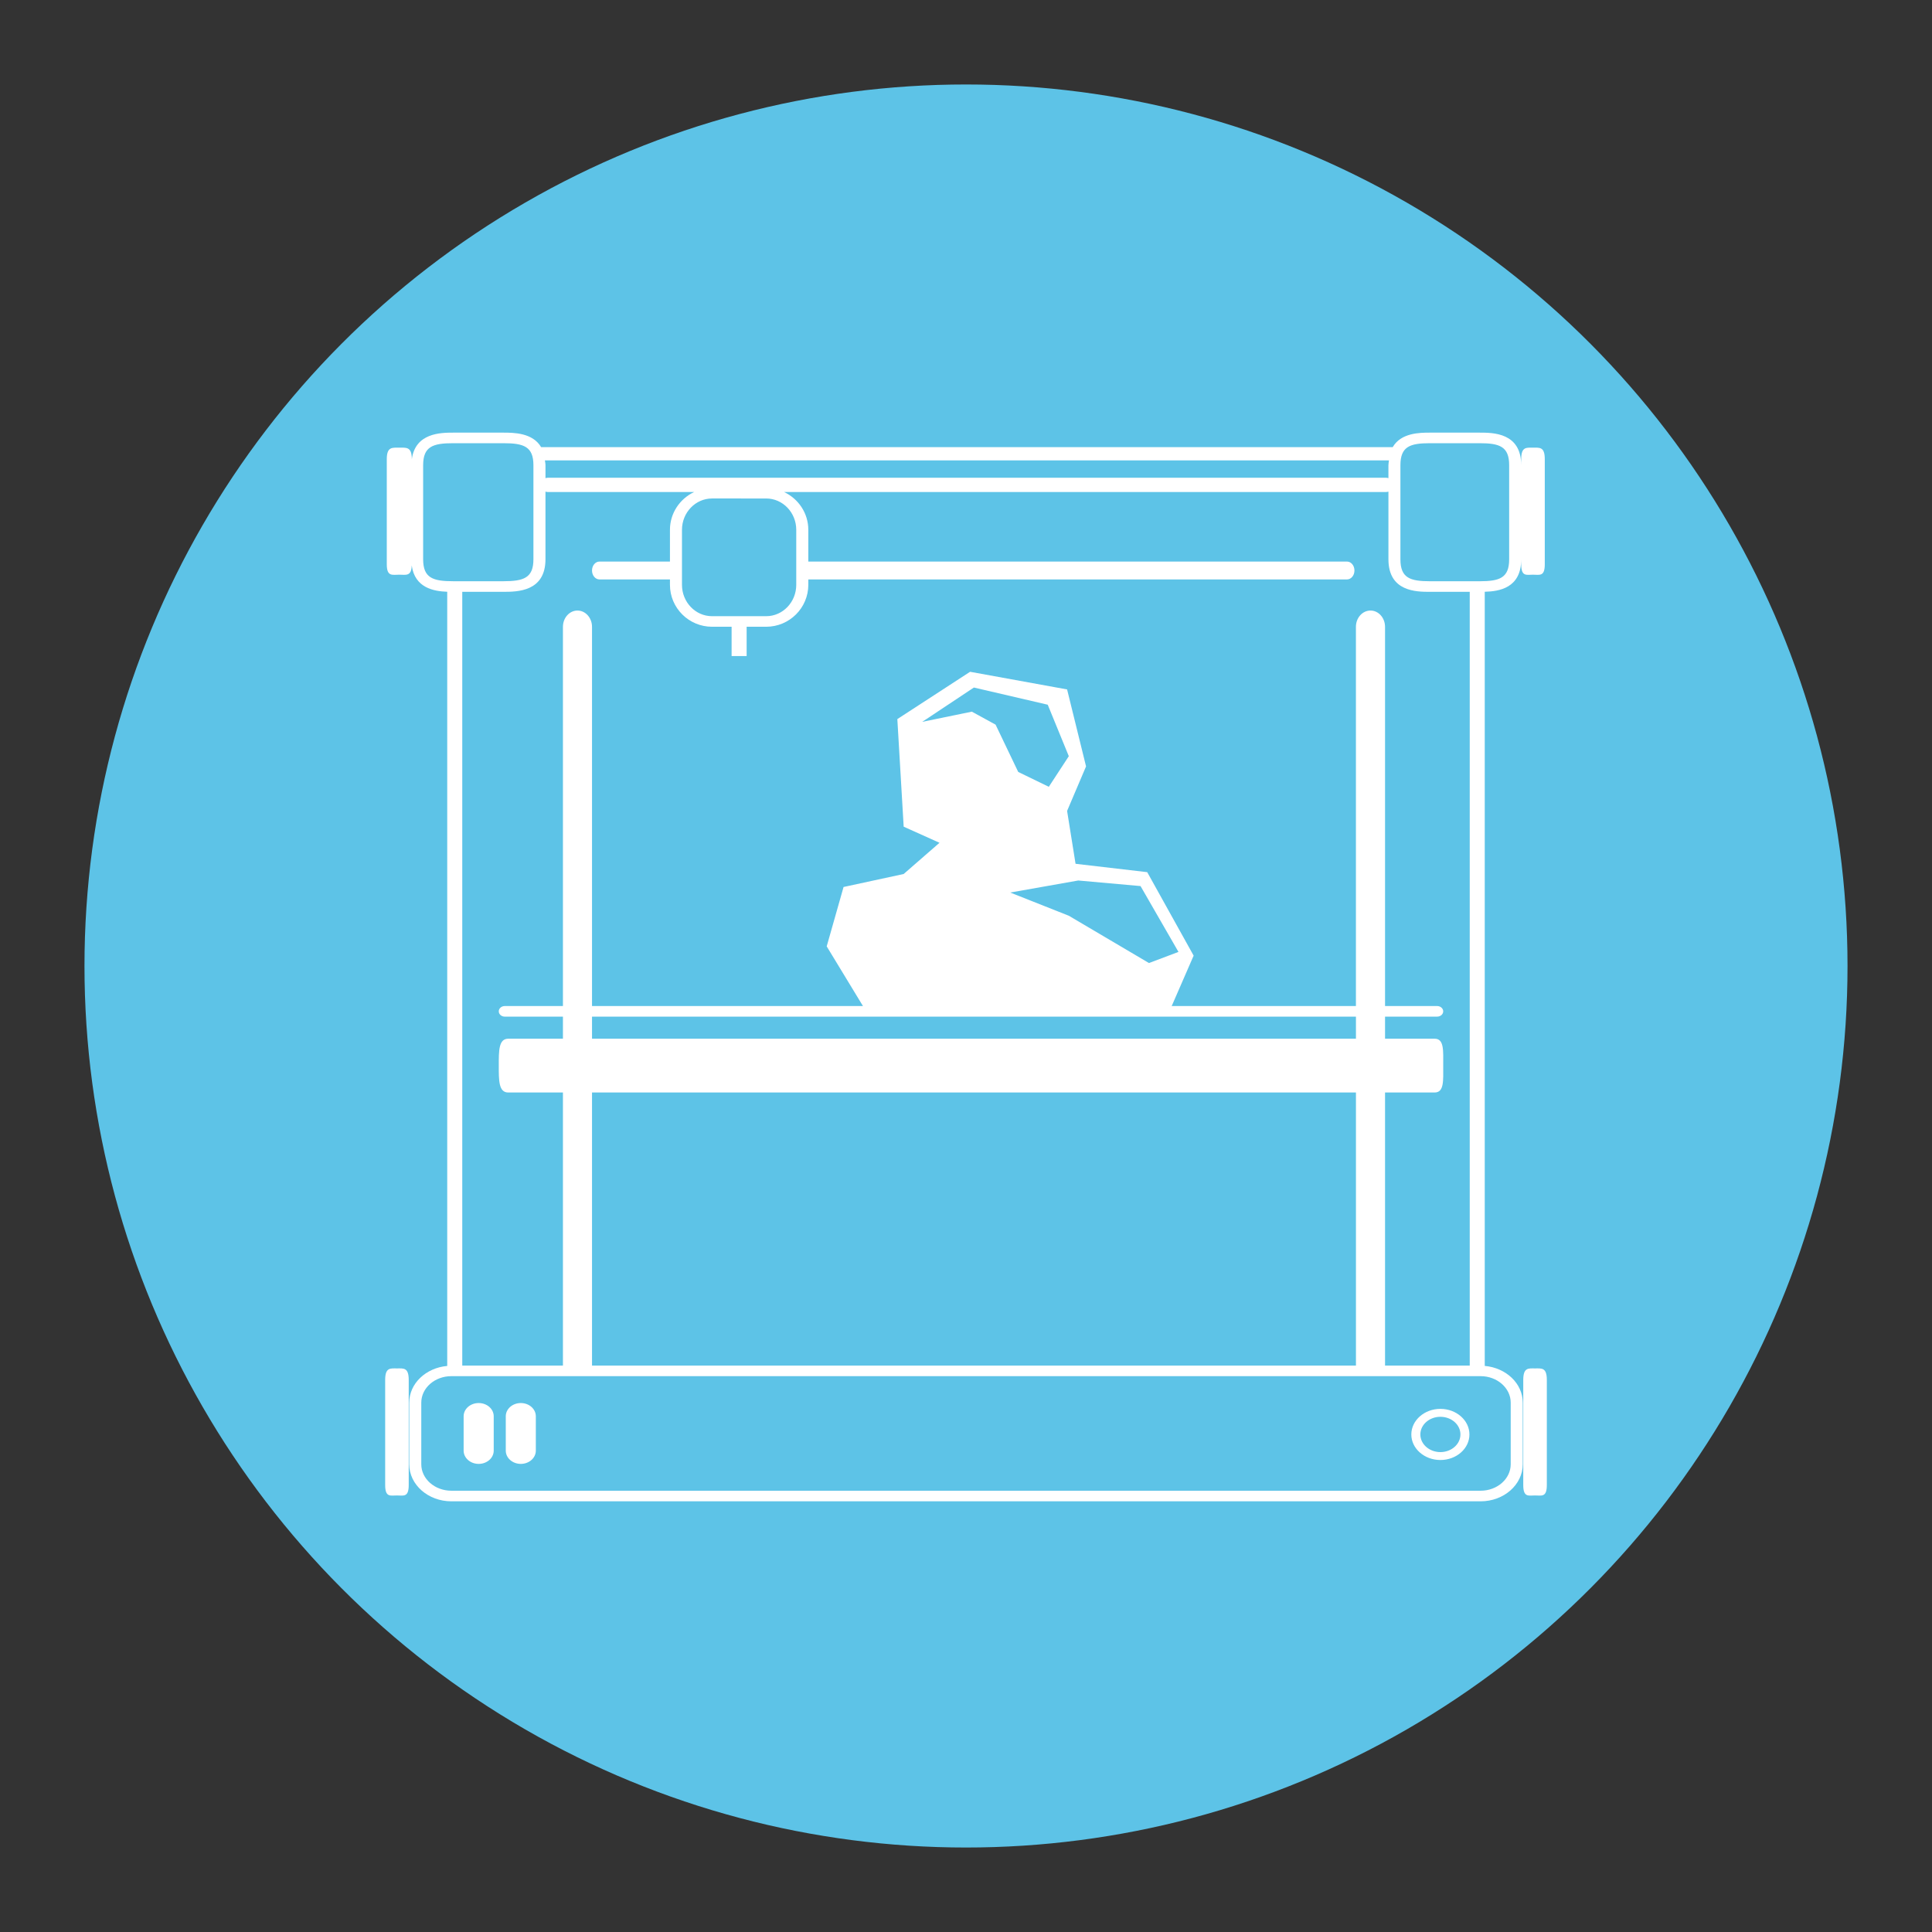 <?xml version="1.0" encoding="utf-8"?>
<!-- Generator: Adobe Illustrator 16.0.4, SVG Export Plug-In . SVG Version: 6.00 Build 0)  -->
<!DOCTYPE svg PUBLIC "-//W3C//DTD SVG 1.1//EN" "http://www.w3.org/Graphics/SVG/1.1/DTD/svg11.dtd">
<svg version="1.1" id="Layer_1" xmlns="http://www.w3.org/2000/svg" xmlns:xlink="http://www.w3.org/1999/xlink" x="0px" y="0px"
	 width="512px" height="512px" viewBox="0 0 512 512" enable-background="new 0 0 512 512" xml:space="preserve">
<rect x="0" y="0" width="512" height="512" fill="#333333" stroke="none"/>
<circle fill="#5DC3E7" cx="256" cy="256" r="233.613"/>
<g id="Layer_2">
	<path fill="#FFFFFF" d="M381.719,386.918c-4.242,0-7.703-3.035-7.703-6.773s3.461-6.781,7.703-6.781s7.695,3.043,7.695,6.781
		S385.973,386.918,381.719,386.918z M381.719,375.467c-2.93,0-5.312,2.098-5.312,4.678c0,2.576,2.383,4.676,5.312,4.676
		c2.934,0,5.309-2.1,5.309-4.676C387.043,377.564,384.652,375.467,381.719,375.467z"/>
	<path fill="#FFFFFF" d="M130.84,384.438c0,1.936-1.785,3.508-3.988,3.508l0,0c-2.199,0-3.984-1.572-3.984-3.508v-9.113
		c0-1.939,1.785-3.506,3.984-3.506l0,0c2.203,0,3.988,1.566,3.988,3.506V384.438z"/>
	<path fill="#FFFFFF" d="M142,384.438c0,1.936-1.785,3.508-3.98,3.508l0,0c-2.203,0-3.984-1.572-3.984-3.508v-9.113
		c0-1.939,1.781-3.506,3.984-3.506l0,0c2.199,0,3.98,1.566,3.98,3.506V384.438z"/>
	<path fill="#FFFFFF" d="M406.801,362.643c-1.719,0-3.121-0.303-3.121,3.057v27.836c0,3.359,1.402,2.775,3.121,2.775
		c1.723,0,3.125,0.584,3.125-2.775v-27.836C409.926,362.34,408.523,362.643,406.801,362.643z"/>
	<path fill="#FFFFFF" d="M105.191,362.643c-1.727,0-3.117-0.303-3.117,3.057v27.836c0,3.359,1.398,2.775,3.117,2.775
		c1.723,0,3.125,0.584,3.125-2.775v-27.836C108.316,362.34,106.918,362.643,105.191,362.643z"/>
	<path fill="#FFFFFF" d="M406.258,118.639c-1.727,0-3.121-0.307-3.121,3.055v1.602c0-8.643-7.461-8.643-11.039-8.643H378.98
		c-2.715,0-7.688,0.025-9.898,3.848H143.406c-2.238-3.818-7.25-3.848-10.012-3.848h-13.285c-3.371,0-10.059,0.094-10.973,7.07
		v-0.029c0-3.361-1.484-3.055-3.32-3.055c-1.832,0-3.316-0.307-3.316,3.055v27.836c0,3.361,1.484,2.77,3.316,2.77
		c1.766,0,3.199,0.516,3.297-2.463c0.801,5.969,5.852,6.867,9.406,6.984v205.17c-5.633,0.494-10.066,4.635-10.066,9.721v16.338
		c0,5.412,5.008,9.816,11.164,9.816h272.762c6.152,0,11.164-4.404,11.164-9.816v-16.338c0-5.092-4.43-9.229-10.07-9.729v-205.16
		c3.824-0.098,9.664-0.973,9.664-8.617v1.324c0,3.361,1.395,2.77,3.121,2.77c1.723,0,3.125,0.592,3.125-2.77v-27.836
		C409.383,118.332,407.98,118.639,406.258,118.639z M368.094,122.006c-0.047,0.436-0.148,0.805-0.148,1.293v3.414
		c-0.199-0.049-0.402-0.104-0.617-0.104h-222.16c-0.219,0-0.414,0.055-0.613,0.104v-3.418c0-0.488-0.102-0.854-0.148-1.291
		L368.094,122.006L368.094,122.006z M203.043,132.104c4.398,0,7.973,3.725,7.973,8.307v14.574c0,4.582-3.574,8.312-7.973,8.312
		h-14.344c-4.398,0-7.969-3.73-7.969-8.312V140.41c0-4.582,3.574-8.307,7.969-8.307H203.043z M144.555,148.205v-17.922
		c0.203,0.051,0.398,0.105,0.613,0.105h38.793c-3.781,1.781-6.418,5.59-6.418,10.021v8.412h-18.68c-1.09,0-1.973,1.061-1.973,2.367
		s0.883,2.367,1.973,2.367h18.68v1.428c0,6.131,5.004,11.113,11.156,11.113h5.184v7.766h3.984v-7.766h5.18
		c6.156,0,11.164-4.986,11.164-11.113v-1.428h142.762c1.086,0,1.969-1.061,1.969-2.367s-0.883-2.367-1.969-2.367H214.211v-8.412
		c0-4.432-2.641-8.24-6.422-10.021h159.543c0.219,0,0.422-0.055,0.617-0.105v17.922c0,8.637,7.457,8.637,11.031,8.637h10.516
		v205.053h-22.445v-72.373h13.145c2.555,0,2.27-3.193,2.27-7.127s0.285-7.127-2.27-7.127h-13.145v-5.85h13.809
		c0.887,0,1.605-0.627,1.605-1.404c0-0.77-0.719-1.404-1.605-1.404h-13.809V166.121c0-2.383-1.727-4.32-3.855-4.32
		c-2.137,0-3.863,1.934-3.863,4.32v100.488H156.891V166.121c0-2.383-1.73-4.32-3.855-4.32s-3.852,1.934-3.852,4.32v100.488h-15.406
		c-0.879,0-1.598,0.635-1.598,1.404c0,0.777,0.711,1.408,1.598,1.408h15.406v5.85h-14.488c-2.555,0-2.516,3.193-2.516,7.127
		s-0.035,7.127,2.516,7.127h14.488v72.369h-26.68V156.838h10.887C137.016,156.838,144.555,156.838,144.555,148.205z
		 M156.891,275.268v-5.85H359.34v5.85H156.891z M359.34,289.521v72.369H156.891v-72.369H359.34z M112.137,148.205v-24.91
		c0-4.965,2.574-5.842,7.969-5.842h13.285c5.402,0,7.973,0.877,7.973,5.842v24.906c0,4.959-2.57,5.832-7.973,5.832h-13.285
		C114.711,154.037,112.137,153.16,112.137,148.205z M400.352,371.711v16.334c0,3.869-3.574,7.012-7.973,7.012H119.617
		c-4.395,0-7.973-3.143-7.973-7.012v-16.334c0-3.877,3.578-7.014,7.973-7.014h272.762
		C396.77,364.697,400.352,367.844,400.352,371.711z M399.945,148.205c0,4.959-2.527,5.832-7.848,5.832H378.98
		c-5.316,0-7.855-0.873-7.855-5.832v-24.91c0-4.965,2.527-5.842,7.855-5.842h13.117c5.32,0,7.848,0.877,7.848,5.842V148.205z"/>
	<path fill="#FFFFFF" d="M239.484,219.078l-1.68-28.512l19.281-12.537l25.707,4.676l5.023,20.398l-5.023,11.801l2.242,14.008
		l18.992,2.219l12.301,22.121l-6.703,15.402l-79.867-0.291l-10.672-17.57l4.469-15.732l15.926-3.441l9.5-8.275 M257.547,188.596
		l6.293,3.443l6,12.535l8.105,3.934l5.301-8.109l-5.586-13.645l-19.57-4.551l-13.688,9.094L257.547,188.596z M267.719,236.533
		l15.527,6.148l21.242,12.535l7.82-2.949l-10.055-17.449l-16.504-1.477L267.719,236.533z"/>
</g>
</svg>
